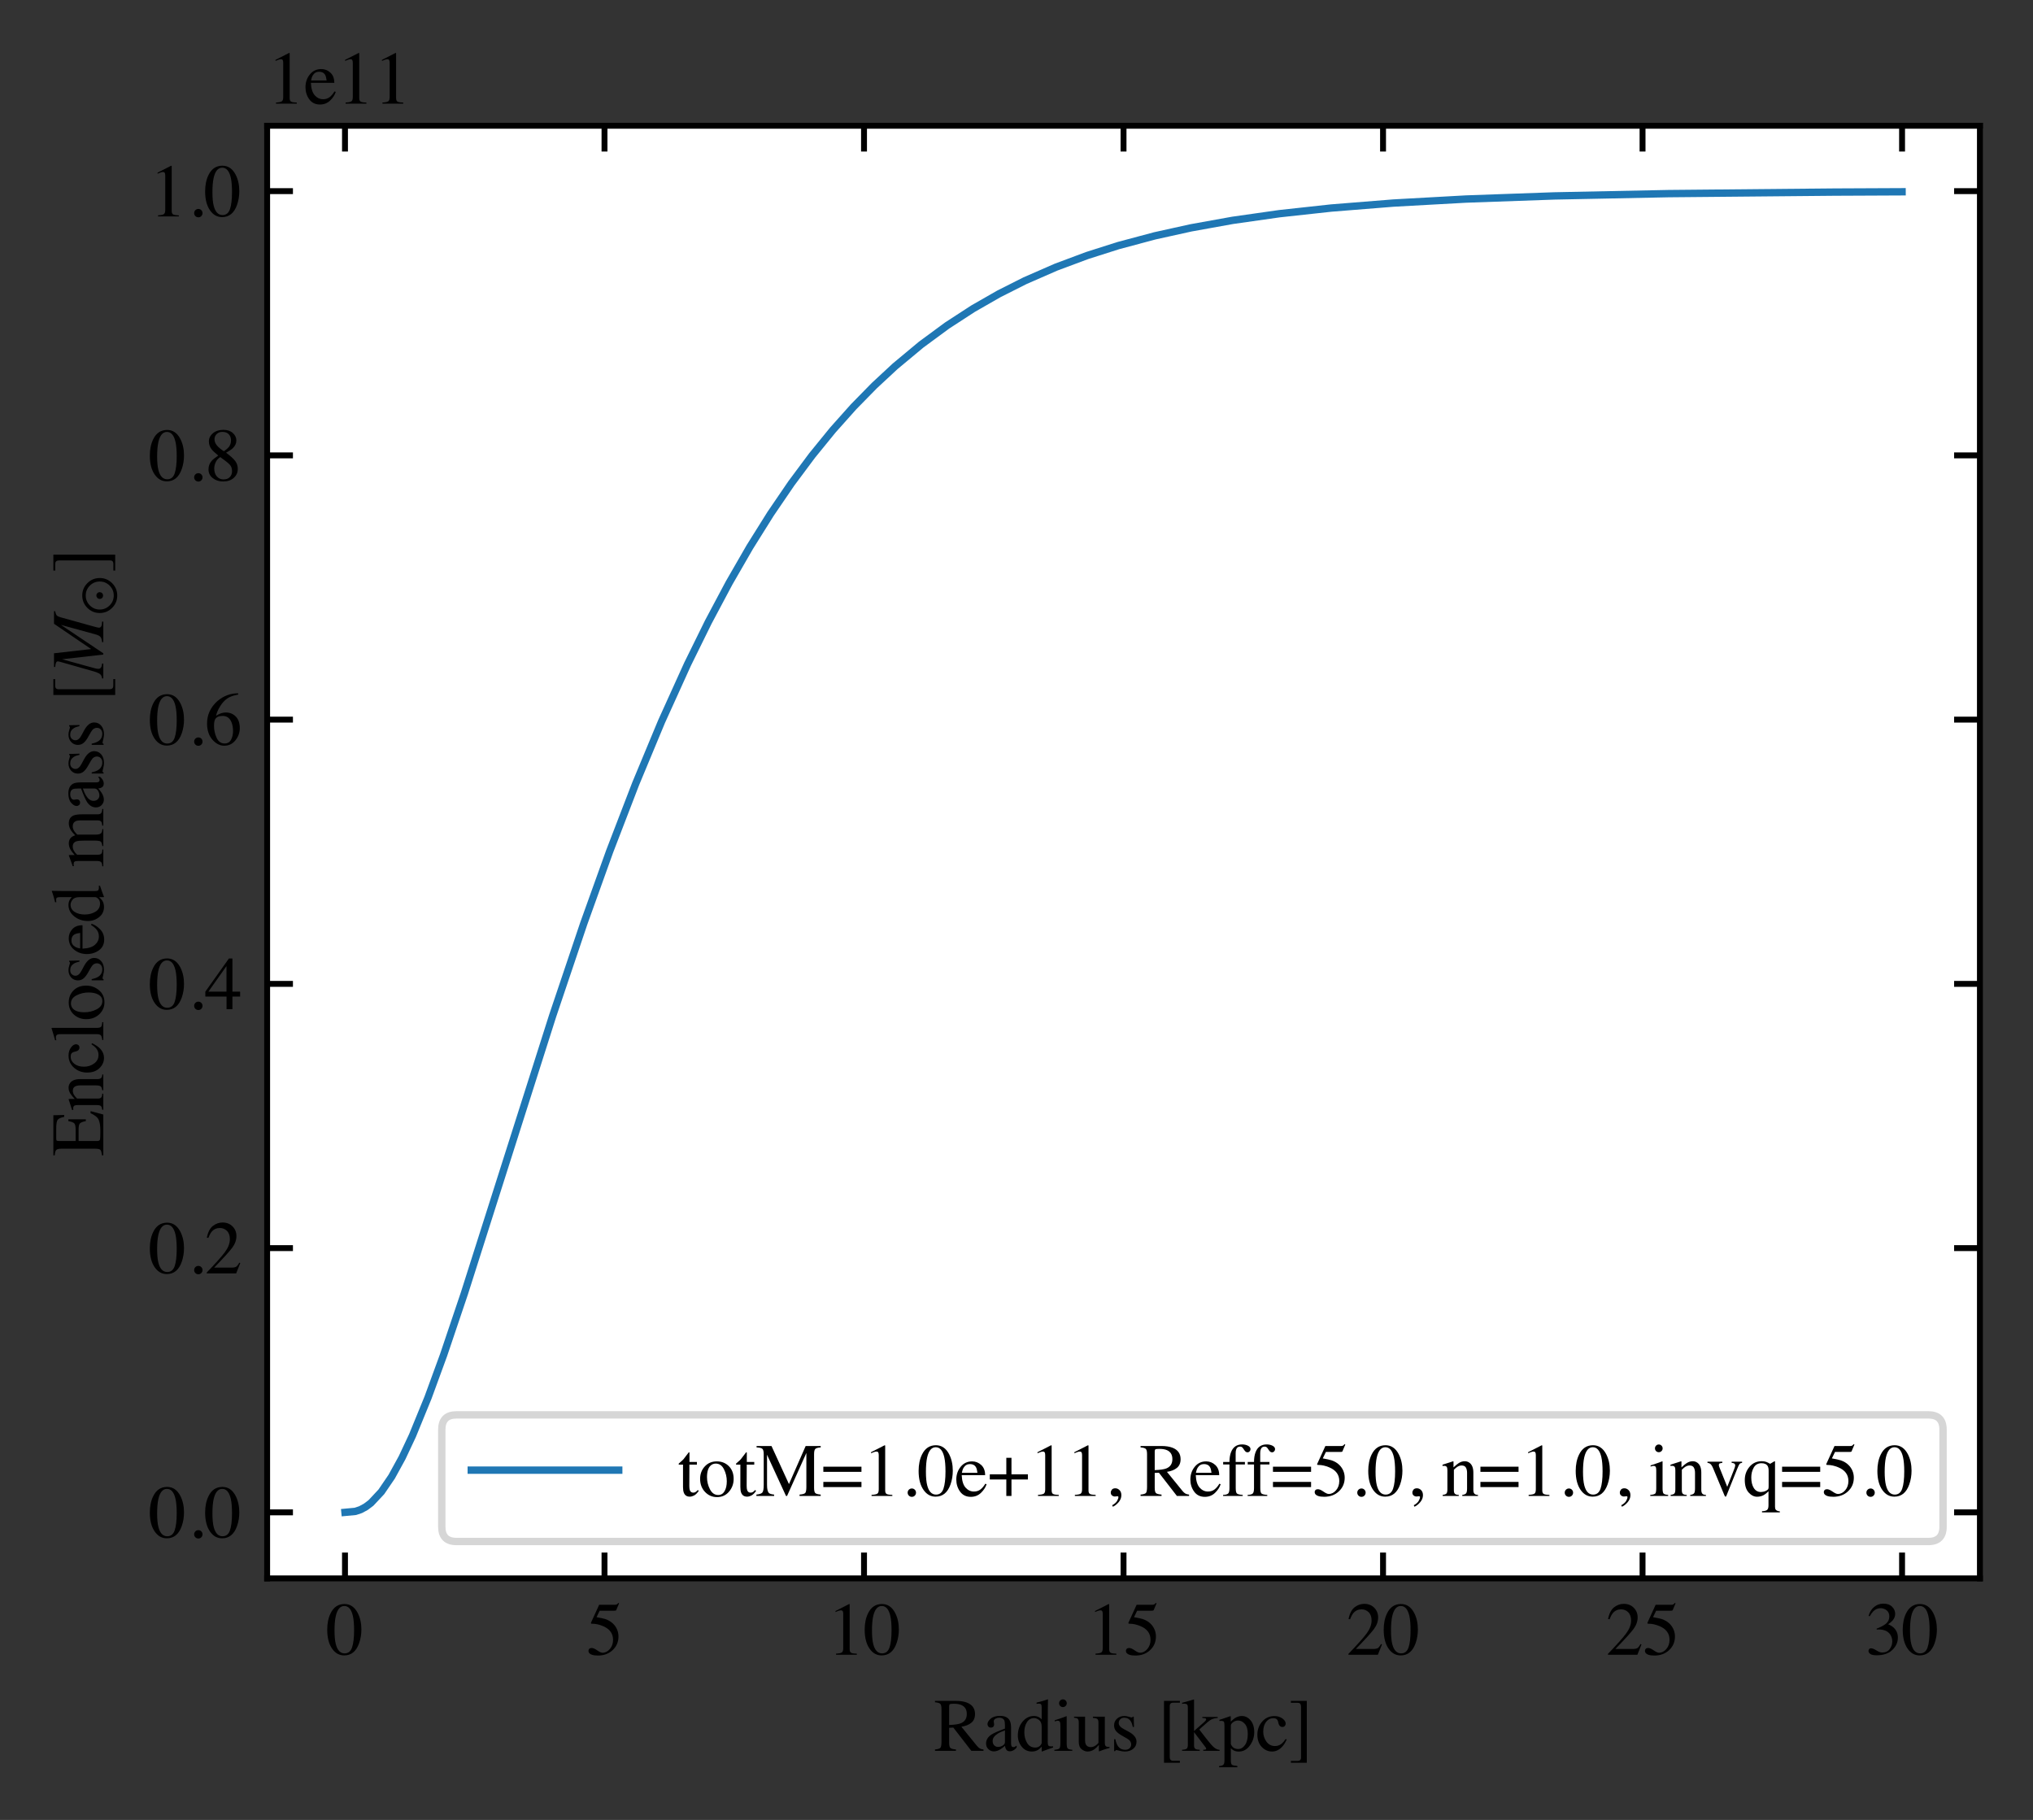 <?xml version="1.0" encoding="utf-8" standalone="no"?>
<!DOCTYPE svg PUBLIC "-//W3C//DTD SVG 1.1//EN"
  "http://www.w3.org/Graphics/SVG/1.1/DTD/svg11.dtd">
<svg height="246.85pt" version="1.1" viewBox="0 0 275.753 246.85" width="275.753pt" xmlns="http://www.w3.org/2000/svg" xmlns:xlink="http://www.w3.org/1999/xlink">
 <rect x="0" y="0" width="275.753" height="246.85" fill="#333333" stroke="none"/>
 <defs>
  <style type="text/css">*{stroke-linecap:butt;stroke-linejoin:round;}</style>
 </defs>
 <g id="figure_1">
  <g id="patch_1">
   <path d="M 0 246.85 
L 275.753 246.85 
L 275.753 0 
L 0 0 
z
" style="fill:none;"/>
  </g>
  <g id="axes_1">
   <g id="patch_2">
    <path d="M 36.234 214.081 
L 268.553 214.081 
L 268.553 17.056 
L 36.234 17.056 
z
" style="fill:#ffffff;"/>
   </g>
   <g id="matplotlib.axis_1">
    <g id="xtick_1">
     <g id="line2d_1">
      <defs>
       <path d="M 0 0 
L 0 -3.5 
" id="m1257dff48b" style="stroke:#000000;stroke-width:0.8;"/>
      </defs>
      <g>
       <use style="stroke:#000000;stroke-width:0.8;" x="46.794" xlink:href="#m1257dff48b" y="214.081"/>
      </g>
     </g>
     <g id="line2d_2">
      <defs>
       <path d="M 0 0 
L 0 3.5 
" id="m87269a6a17" style="stroke:#000000;stroke-width:0.8;"/>
      </defs>
      <g>
       <use style="stroke:#000000;stroke-width:0.8;" x="46.794" xlink:href="#m87269a6a17" y="17.056"/>
      </g>
     </g>
     <g id="text_1">
      <!-- 0 -->
      <g transform="translate(44.294 224.438)scale(0.1 -0.1)">
       <defs>
        <path d="M 1531 116 
Q 1991 116 2162 619 
Q 2334 1122 2334 2075 
Q 2334 2834 2231 3288 
Q 2038 4131 1506 4131 
Q 975 4131 778 3263 
Q 675 2800 675 2044 
Q 675 1334 781 909 
Q 981 116 1531 116 
z
M 1522 4300 
Q 2241 4300 2638 3547 
Q 2953 2938 2953 2147 
Q 2953 1525 2759 975 
Q 2394 -59 1494 -59 
Q 878 -59 481 500 
Q 56 1097 56 2122 
Q 56 2928 341 3509 
Q 725 4300 1522 4300 
z
" id="Times-Roman-30" transform="scale(0.016)"/>
       </defs>
       <use xlink:href="#Times-Roman-30"/>
      </g>
     </g>
    </g>
    <g id="xtick_2">
     <g id="line2d_3">
      <g>
       <use style="stroke:#000000;stroke-width:0.8;" x="81.994" xlink:href="#m1257dff48b" y="214.081"/>
      </g>
     </g>
     <g id="line2d_4">
      <g>
       <use style="stroke:#000000;stroke-width:0.8;" x="81.994" xlink:href="#m87269a6a17" y="17.056"/>
      </g>
     </g>
     <g id="text_2">
      <!-- 5 -->
      <g transform="translate(79.494 224.438)scale(0.1 -0.1)">
       <defs>
        <path d="M 478 572 
Q 656 572 945 370 
Q 1234 169 1391 169 
Q 1750 169 2019 486 
Q 2288 803 2288 1266 
Q 2288 2075 1425 2431 
Q 947 2628 534 2628 
Q 466 2628 448 2633 
Q 431 2638 406 2666 
Q 413 2691 417 2708 
Q 422 2725 428 2741 
L 1109 4234 
L 2450 4234 
Q 2550 4234 2604 4268 
Q 2659 4303 2747 4397 
L 2797 4353 
L 2553 3775 
Q 2541 3747 2484 3739 
Q 2428 3731 2363 3731 
L 1153 3731 
L 888 3184 
Q 1400 3097 1638 3019 
Q 2028 2888 2291 2631 
Q 2516 2409 2631 2132 
Q 2747 1856 2747 1547 
Q 2747 856 2255 393 
Q 1763 -69 1009 -69 
Q 703 -69 516 -9 
Q 203 88 203 338 
Q 203 431 270 501 
Q 338 572 478 572 
z
" id="Times-Roman-35" transform="scale(0.016)"/>
       </defs>
       <use xlink:href="#Times-Roman-35"/>
      </g>
     </g>
    </g>
    <g id="xtick_3">
     <g id="line2d_5">
      <g>
       <use style="stroke:#000000;stroke-width:0.8;" x="117.194" xlink:href="#m1257dff48b" y="214.081"/>
      </g>
     </g>
     <g id="line2d_6">
      <g>
       <use style="stroke:#000000;stroke-width:0.8;" x="117.194" xlink:href="#m87269a6a17" y="17.056"/>
      </g>
     </g>
     <g id="text_3">
      <!-- 10 -->
      <g transform="translate(112.194 224.438)scale(0.1 -0.1)">
       <defs>
        <path d="M 1894 4294 
Q 1906 4278 1907 4270 
Q 1909 4263 1909 4234 
L 1909 472 
Q 1909 231 2037 165 
Q 2166 100 2516 88 
L 2516 0 
L 753 0 
L 753 94 
Q 1131 113 1247 197 
Q 1363 281 1363 563 
L 1363 3456 
Q 1363 3606 1325 3684 
Q 1288 3763 1163 3763 
Q 1081 3763 951 3717 
Q 822 3672 709 3622 
L 709 3709 
L 1856 4294 
L 1894 4294 
z
" id="Times-Roman-31" transform="scale(0.016)"/>
       </defs>
       <use xlink:href="#Times-Roman-31"/>
       <use x="50" xlink:href="#Times-Roman-30"/>
      </g>
     </g>
    </g>
    <g id="xtick_4">
     <g id="line2d_7">
      <g>
       <use style="stroke:#000000;stroke-width:0.8;" x="152.394" xlink:href="#m1257dff48b" y="214.081"/>
      </g>
     </g>
     <g id="line2d_8">
      <g>
       <use style="stroke:#000000;stroke-width:0.8;" x="152.394" xlink:href="#m87269a6a17" y="17.056"/>
      </g>
     </g>
     <g id="text_4">
      <!-- 15 -->
      <g transform="translate(147.394 224.438)scale(0.1 -0.1)">
       <use xlink:href="#Times-Roman-31"/>
       <use x="50" xlink:href="#Times-Roman-35"/>
      </g>
     </g>
    </g>
    <g id="xtick_5">
     <g id="line2d_9">
      <g>
       <use style="stroke:#000000;stroke-width:0.8;" x="187.594" xlink:href="#m1257dff48b" y="214.081"/>
      </g>
     </g>
     <g id="line2d_10">
      <g>
       <use style="stroke:#000000;stroke-width:0.8;" x="187.594" xlink:href="#m87269a6a17" y="17.056"/>
      </g>
     </g>
     <g id="text_5">
      <!-- 20 -->
      <g transform="translate(182.594 224.438)scale(0.1 -0.1)">
       <defs>
        <path d="M 191 72 
Q 1334 1259 1743 1815 
Q 2153 2372 2153 2900 
Q 2153 3363 1903 3605 
Q 1653 3847 1306 3847 
Q 878 3847 613 3534 
Q 466 3363 331 3006 
L 197 3034 
Q 353 3753 726 4033 
Q 1100 4313 1528 4313 
Q 2056 4313 2382 3980 
Q 2709 3647 2709 3166 
Q 2709 2653 2356 2178 
Q 2003 1703 822 488 
L 2256 488 
Q 2556 488 2678 559 
Q 2800 631 2953 909 
L 3034 872 
L 2688 0 
L 191 0 
L 191 72 
z
" id="Times-Roman-32" transform="scale(0.016)"/>
       </defs>
       <use xlink:href="#Times-Roman-32"/>
       <use x="50" xlink:href="#Times-Roman-30"/>
      </g>
     </g>
    </g>
    <g id="xtick_6">
     <g id="line2d_11">
      <g>
       <use style="stroke:#000000;stroke-width:0.8;" x="222.793" xlink:href="#m1257dff48b" y="214.081"/>
      </g>
     </g>
     <g id="line2d_12">
      <g>
       <use style="stroke:#000000;stroke-width:0.8;" x="222.793" xlink:href="#m87269a6a17" y="17.056"/>
      </g>
     </g>
     <g id="text_6">
      <!-- 25 -->
      <g transform="translate(217.793 224.438)scale(0.1 -0.1)">
       <use xlink:href="#Times-Roman-32"/>
       <use x="50" xlink:href="#Times-Roman-35"/>
      </g>
     </g>
    </g>
    <g id="xtick_7">
     <g id="line2d_13">
      <g>
       <use style="stroke:#000000;stroke-width:0.8;" x="257.993" xlink:href="#m1257dff48b" y="214.081"/>
      </g>
     </g>
     <g id="line2d_14">
      <g>
       <use style="stroke:#000000;stroke-width:0.8;" x="257.993" xlink:href="#m87269a6a17" y="17.056"/>
      </g>
     </g>
     <g id="text_7">
      <!-- 30 -->
      <g transform="translate(252.993 224.438)scale(0.1 -0.1)">
       <defs>
        <path d="M 497 544 
Q 669 544 951 366 
Q 1234 188 1431 188 
Q 1869 188 2081 483 
Q 2294 778 2294 1125 
Q 2294 1459 2122 1713 
Q 1831 2141 1141 2141 
Q 1100 2141 1062 2139 
Q 1025 2138 975 2131 
L 969 2213 
Q 1469 2394 1756 2628 
Q 2044 2863 2044 3247 
Q 2044 3588 1817 3766 
Q 1591 3944 1300 3944 
Q 956 3944 694 3691 
Q 550 3553 384 3266 
L 288 3288 
Q 413 3763 753 4047 
Q 1094 4331 1541 4331 
Q 2019 4331 2280 4068 
Q 2541 3806 2541 3463 
Q 2541 3159 2325 2906 
Q 2203 2763 1947 2584 
Q 2247 2456 2428 2284 
Q 2769 1956 2769 1453 
Q 2769 859 2301 406 
Q 1834 -47 972 -47 
Q 588 -47 433 67 
Q 278 181 278 313 
Q 278 394 329 469 
Q 381 544 497 544 
z
" id="Times-Roman-33" transform="scale(0.016)"/>
       </defs>
       <use xlink:href="#Times-Roman-33"/>
       <use x="50" xlink:href="#Times-Roman-30"/>
      </g>
     </g>
    </g>
    <g id="text_8">
     <!-- Radius [kpc] -->
     <g transform="translate(126.705 237.472)scale(0.1 -0.1)">
      <defs>
       <path d="M 1272 2191 
Q 1963 2216 2259 2334 
Q 2769 2544 2769 3122 
Q 2769 3678 2313 3881 
Q 2069 3991 1666 3991 
Q 1394 3991 1333 3952 
Q 1272 3913 1272 3769 
L 1272 2191 
z
M 72 116 
Q 441 150 531 259 
Q 622 369 622 769 
L 622 3541 
Q 622 3878 520 3983 
Q 419 4088 72 4116 
L 72 4234 
L 1844 4234 
Q 2397 4234 2766 4094 
Q 3466 3828 3466 3116 
Q 3466 2638 3155 2381 
Q 2844 2125 2309 2044 
L 3628 422 
Q 3750 272 3872 203 
Q 3994 134 4184 116 
L 4184 0 
L 3153 0 
L 1628 1969 
L 1272 1953 
L 1272 694 
Q 1272 338 1380 242 
Q 1488 147 1850 116 
L 1850 0 
L 72 0 
L 72 116 
z
" id="Times-Roman-52" transform="scale(0.016)"/>
       <path d="M 1834 1731 
Q 1475 1613 1241 1469 
Q 791 1191 791 838 
Q 791 553 978 419 
Q 1100 331 1250 331 
Q 1456 331 1645 447 
Q 1834 563 1834 741 
L 1834 1731 
z
M 234 622 
Q 234 1075 688 1378 
Q 975 1566 1834 1888 
L 1834 2153 
Q 1834 2472 1772 2597 
Q 1666 2806 1331 2806 
Q 1172 2806 1028 2725 
Q 884 2641 884 2494 
Q 884 2456 900 2367 
Q 916 2278 916 2253 
Q 916 2078 800 2009 
Q 734 1969 644 1969 
Q 503 1969 428 2061 
Q 353 2153 353 2266 
Q 353 2484 623 2723 
Q 894 2963 1416 2963 
Q 2022 2963 2238 2569 
Q 2353 2353 2353 1941 
L 2353 688 
Q 2353 506 2378 438 
Q 2419 316 2547 316 
Q 2619 316 2666 337 
Q 2713 359 2828 444 
L 2828 281 
Q 2728 159 2613 81 
Q 2438 -38 2256 -38 
Q 2044 -38 1948 100 
Q 1853 238 1844 428 
Q 1606 222 1438 122 
Q 1153 -47 897 -47 
Q 628 -47 431 142 
Q 234 331 234 622 
z
M 1425 2963 
L 1425 2963 
z
" id="Times-Roman-61" transform="scale(0.016)"/>
       <path d="M 1516 2953 
Q 1744 2953 1934 2853 
Q 2059 2788 2175 2672 
L 2175 3666 
Q 2175 3856 2133 3928 
Q 2091 4000 1931 4000 
Q 1894 4000 1866 3997 
Q 1838 3994 1741 3984 
L 1741 4088 
L 1997 4153 
Q 2138 4191 2278 4231 
Q 2419 4272 2525 4309 
Q 2575 4325 2691 4369 
L 2709 4363 
L 2703 4034 
Q 2700 3856 2697 3667 
Q 2694 3478 2694 3294 
L 2688 741 
Q 2688 538 2738 456 
Q 2788 375 3003 375 
Q 3038 375 3072 376 
Q 3106 378 3141 384 
L 3141 281 
Q 3122 275 2688 125 
L 2197 -59 
L 2175 -31 
L 2175 353 
Q 2000 163 1872 81 
Q 1644 -59 1344 -59 
Q 813 -59 483 352 
Q 153 763 153 1303 
Q 153 1981 548 2467 
Q 944 2953 1516 2953 
z
M 1631 278 
Q 1875 278 2025 422 
Q 2175 566 2175 694 
L 2175 2034 
Q 2175 2441 1958 2608 
Q 1741 2775 1534 2775 
Q 1141 2775 922 2426 
Q 703 2078 703 1569 
Q 703 1066 936 672 
Q 1169 278 1631 278 
z
" id="Times-Roman-64" transform="scale(0.016)"/>
       <path d="M 525 4034 
Q 525 4169 619 4266 
Q 713 4363 850 4363 
Q 984 4363 1079 4267 
Q 1175 4172 1175 4034 
Q 1175 3900 1079 3804 
Q 984 3709 850 3709 
Q 713 3709 619 3804 
Q 525 3900 525 4034 
z
M 125 88 
Q 459 119 546 201 
Q 634 284 634 650 
L 634 2141 
Q 634 2344 606 2422 
Q 559 2550 409 2550 
Q 375 2550 342 2544 
Q 309 2538 153 2494 
L 153 2591 
L 288 2634 
Q 834 2813 1050 2903 
Q 1138 2941 1163 2941 
Q 1169 2919 1169 2894 
L 1169 650 
Q 1169 294 1255 203 
Q 1341 113 1644 88 
L 1644 0 
L 125 0 
L 125 88 
z
" id="Times-Roman-69" transform="scale(0.016)"/>
       <path d="M 991 2894 
L 991 894 
Q 991 681 1050 553 
Q 1166 316 1475 316 
Q 1688 316 1891 456 
Q 2006 534 2125 672 
L 2125 2384 
Q 2125 2625 2031 2700 
Q 1938 2775 1656 2791 
L 1656 2894 
L 2666 2894 
L 2666 694 
Q 2666 481 2742 401 
Q 2819 322 3066 331 
L 3066 244 
Q 2894 197 2812 173 
Q 2731 150 2541 88 
Q 2459 59 2184 -47 
Q 2169 -47 2166 -33 
Q 2163 -19 2163 0 
L 2163 503 
Q 1950 250 1775 128 
Q 1509 -59 1213 -59 
Q 941 -59 700 134 
Q 456 325 456 775 
L 456 2397 
Q 456 2647 350 2731 
Q 281 2784 56 2806 
L 56 2894 
L 991 2894 
z
M 1603 2931 
L 1603 2931 
z
" id="Times-Roman-75" transform="scale(0.016)"/>
       <path d="M 331 984 
L 434 984 
Q 506 628 628 438 
Q 847 88 1269 88 
Q 1503 88 1639 217 
Q 1775 347 1775 553 
Q 1775 684 1697 806 
Q 1619 928 1422 1044 
L 1072 1244 
Q 688 1450 506 1659 
Q 325 1869 325 2153 
Q 325 2503 575 2728 
Q 825 2953 1203 2953 
Q 1369 2953 1567 2890 
Q 1766 2828 1791 2828 
Q 1847 2828 1872 2843 
Q 1897 2859 1916 2894 
L 1991 2894 
L 2013 2022 
L 1916 2022 
Q 1853 2325 1747 2494 
Q 1553 2806 1188 2806 
Q 969 2806 844 2672 
Q 719 2538 719 2356 
Q 719 2069 1150 1844 
L 1563 1622 
Q 2228 1259 2228 778 
Q 2228 409 1951 175 
Q 1675 -59 1228 -59 
Q 1041 -59 803 3 
Q 566 66 522 66 
Q 484 66 456 39 
Q 428 13 413 -25 
L 331 -25 
L 331 984 
z
M 1247 2953 
L 1247 2953 
z
" id="Times-Roman-73" transform="scale(0.016)"/>
       <path id="Times-Roman-20" transform="scale(0.016)"/>
       <path d="M 563 4234 
L 1909 4234 
L 1909 4081 
L 1341 4081 
Q 1153 4081 1088 3963 
Q 1050 3900 1050 3791 
L 1050 -513 
Q 1050 -656 1091 -725 
Q 1159 -847 1363 -847 
L 1909 -847 
L 1909 -1009 
L 563 -1009 
L 563 4234 
z
" id="Times-Roman-5b" transform="scale(0.016)"/>
       <path d="M 13 88 
Q 313 109 408 187 
Q 503 266 503 525 
L 503 3656 
Q 503 3878 428 3937 
Q 353 3997 213 3997 
Q 153 3997 109 3994 
Q 66 3991 13 3984 
L 13 4072 
L 294 4147 
Q 616 4231 841 4306 
Q 978 4353 1000 4353 
Q 1019 4353 1023 4345 
Q 1028 4338 1028 4309 
L 1028 1681 
L 1894 2444 
Q 1988 2528 2020 2578 
Q 2053 2628 2053 2666 
Q 2053 2738 1983 2756 
Q 1913 2775 1731 2784 
L 1731 2872 
L 3034 2872 
L 3034 2784 
Q 2684 2763 2471 2645 
Q 2259 2528 1656 1975 
L 1472 1806 
L 2050 1056 
Q 2494 481 2719 292 
Q 2944 103 3197 81 
L 3197 0 
L 1806 0 
L 1806 88 
L 1916 94 
Q 1969 97 2012 115 
Q 2056 134 2056 178 
Q 2056 213 2040 242 
Q 2025 272 1997 309 
L 1028 1584 
L 1028 428 
Q 1028 213 1188 141 
Q 1281 97 1509 94 
L 1509 0 
L 13 0 
L 13 88 
z
" id="Times-Roman-6b" transform="scale(0.016)"/>
       <path d="M 1022 575 
Q 1103 363 1264 258 
Q 1425 153 1644 153 
Q 1981 153 2220 489 
Q 2459 825 2459 1425 
Q 2459 2000 2211 2284 
Q 1963 2569 1634 2569 
Q 1403 2569 1212 2426 
Q 1022 2284 1022 2147 
L 1022 575 
z
M 28 -1291 
Q 322 -1272 401 -1165 
Q 481 -1059 481 -831 
L 481 2169 
Q 481 2406 423 2473 
Q 366 2541 206 2541 
Q 172 2541 142 2537 
Q 113 2534 56 2525 
L 56 2628 
L 353 2725 
Q 369 2728 981 2941 
Q 997 2941 1005 2927 
Q 1013 2913 1013 2894 
L 1013 2472 
Q 1219 2678 1375 2778 
Q 1656 2953 1953 2953 
Q 2384 2953 2695 2586 
Q 3006 2219 3006 1581 
Q 3006 956 2632 446 
Q 2259 -63 1694 -63 
Q 1519 -63 1391 -19 
Q 1191 47 1022 222 
L 1022 -800 
Q 1022 -1116 1125 -1187 
Q 1228 -1259 1575 -1284 
L 1575 -1394 
L 28 -1394 
L 28 -1291 
z
" id="Times-Roman-70" transform="scale(0.016)"/>
       <path d="M 1591 2947 
Q 1981 2947 2264 2745 
Q 2547 2544 2547 2303 
Q 2547 2200 2475 2111 
Q 2403 2022 2253 2022 
Q 2144 2022 2061 2097 
Q 1978 2172 1941 2316 
L 1903 2466 
Q 1863 2631 1763 2700 
Q 1659 2766 1491 2766 
Q 1134 2766 889 2455 
Q 644 2144 644 1628 
Q 644 1156 914 781 
Q 1184 406 1644 406 
Q 1969 406 2222 619 
Q 2366 741 2547 1006 
L 2634 953 
Q 2456 578 2259 359 
Q 1881 -59 1384 -59 
Q 897 -59 522 325 
Q 147 709 147 1369 
Q 147 2016 556 2481 
Q 966 2947 1591 2947 
z
M 1453 2947 
L 1453 2947 
z
" id="Times-Roman-63" transform="scale(0.016)"/>
       <path d="M 1563 -1009 
L 213 -1009 
L 213 -853 
L 784 -853 
Q 969 -853 1038 -738 
Q 1072 -675 1072 -566 
L 1072 3741 
Q 1072 3894 1011 3983 
Q 950 4072 763 4072 
L 213 4072 
L 213 4234 
L 1563 4234 
L 1563 -1009 
z
" id="Times-Roman-5d" transform="scale(0.016)"/>
      </defs>
      <use xlink:href="#Times-Roman-52"/>
      <use x="66.699" xlink:href="#Times-Roman-61"/>
      <use x="111.084" xlink:href="#Times-Roman-64"/>
      <use x="161.084" xlink:href="#Times-Roman-69"/>
      <use x="188.867" xlink:href="#Times-Roman-75"/>
      <use x="238.867" xlink:href="#Times-Roman-73"/>
      <use x="277.783" xlink:href="#Times-Roman-20"/>
      <use x="302.783" xlink:href="#Times-Roman-5b"/>
      <use x="336.084" xlink:href="#Times-Roman-6b"/>
      <use x="386.084" xlink:href="#Times-Roman-70"/>
      <use x="436.084" xlink:href="#Times-Roman-63"/>
      <use x="480.469" xlink:href="#Times-Roman-5d"/>
     </g>
    </g>
   </g>
   <g id="matplotlib.axis_2">
    <g id="ytick_1">
     <g id="line2d_15">
      <defs>
       <path d="M 0 0 
L 3.5 0 
" id="m4e198cdb8c" style="stroke:#000000;stroke-width:0.8;"/>
      </defs>
      <g>
       <use style="stroke:#000000;stroke-width:0.8;" x="36.234" xlink:href="#m4e198cdb8c" y="205.126"/>
      </g>
     </g>
     <g id="line2d_16">
      <defs>
       <path d="M 0 0 
L -3.5 0 
" id="mbc960ac062" style="stroke:#000000;stroke-width:0.8;"/>
      </defs>
      <g>
       <use style="stroke:#000000;stroke-width:0.8;" x="268.553" xlink:href="#mbc960ac062" y="205.126"/>
      </g>
     </g>
     <g id="text_9">
      <!-- 0.0 -->
      <g transform="translate(20.234 208.554)scale(0.1 -0.1)">
       <defs>
        <path d="M 1044 -75 
Q 894 -75 791 29 
Q 688 134 688 281 
Q 688 428 792 531 
Q 897 634 1044 634 
Q 1191 634 1294 531 
Q 1397 428 1397 281 
Q 1397 134 1295 29 
Q 1194 -75 1044 -75 
z
" id="Times-Roman-2e" transform="scale(0.016)"/>
       </defs>
       <use xlink:href="#Times-Roman-30"/>
       <use x="50" xlink:href="#Times-Roman-2e"/>
       <use x="75" xlink:href="#Times-Roman-30"/>
      </g>
     </g>
    </g>
    <g id="ytick_2">
     <g id="line2d_17">
      <g>
       <use style="stroke:#000000;stroke-width:0.8;" x="36.234" xlink:href="#m4e198cdb8c" y="169.286"/>
      </g>
     </g>
     <g id="line2d_18">
      <g>
       <use style="stroke:#000000;stroke-width:0.8;" x="268.553" xlink:href="#mbc960ac062" y="169.286"/>
      </g>
     </g>
     <g id="text_10">
      <!-- 0.2 -->
      <g transform="translate(20.234 172.714)scale(0.1 -0.1)">
       <use xlink:href="#Times-Roman-30"/>
       <use x="50" xlink:href="#Times-Roman-2e"/>
       <use x="75" xlink:href="#Times-Roman-32"/>
      </g>
     </g>
    </g>
    <g id="ytick_3">
     <g id="line2d_19">
      <g>
       <use style="stroke:#000000;stroke-width:0.8;" x="36.234" xlink:href="#m4e198cdb8c" y="133.446"/>
      </g>
     </g>
     <g id="line2d_20">
      <g>
       <use style="stroke:#000000;stroke-width:0.8;" x="268.553" xlink:href="#mbc960ac062" y="133.446"/>
      </g>
     </g>
     <g id="text_11">
      <!-- 0.4 -->
      <g transform="translate(20.234 136.874)scale(0.1 -0.1)">
       <defs>
        <path d="M 1866 3650 
L 331 1481 
L 1866 1481 
L 1866 3650 
z
M 2072 4294 
L 2369 4294 
L 2369 1481 
L 3022 1481 
L 3022 1066 
L 2369 1066 
L 2369 0 
L 1872 0 
L 1872 1066 
L 72 1066 
L 72 1481 
L 2072 4294 
z
" id="Times-Roman-34" transform="scale(0.016)"/>
       </defs>
       <use xlink:href="#Times-Roman-30"/>
       <use x="50" xlink:href="#Times-Roman-2e"/>
       <use x="75" xlink:href="#Times-Roman-34"/>
      </g>
     </g>
    </g>
    <g id="ytick_4">
     <g id="line2d_21">
      <g>
       <use style="stroke:#000000;stroke-width:0.8;" x="36.234" xlink:href="#m4e198cdb8c" y="97.606"/>
      </g>
     </g>
     <g id="line2d_22">
      <g>
       <use style="stroke:#000000;stroke-width:0.8;" x="268.553" xlink:href="#mbc960ac062" y="97.606"/>
      </g>
     </g>
     <g id="text_12">
      <!-- 0.6 -->
      <g transform="translate(20.234 101.034)scale(0.1 -0.1)">
       <defs>
        <path d="M 2994 1422 
Q 2994 850 2626 390 
Q 2259 -69 1672 -69 
Q 1122 -69 670 447 
Q 219 963 219 1819 
Q 219 2922 1094 3713 
Q 1875 4375 2850 4375 
L 2866 4272 
Q 2475 4200 2192 4076 
Q 1909 3953 1688 3731 
Q 1459 3506 1259 3159 
Q 1059 2813 984 2472 
Q 1178 2591 1319 2647 
Q 1569 2747 1822 2747 
Q 2319 2747 2656 2403 
Q 2994 2059 2994 1422 
z
M 2422 1181 
Q 2422 1597 2291 1919 
Q 2072 2456 1547 2456 
Q 1063 2456 903 2169 
Q 809 2000 809 1606 
Q 809 1097 1026 609 
Q 1244 122 1713 122 
Q 2084 122 2253 439 
Q 2422 756 2422 1181 
z
" id="Times-Roman-36" transform="scale(0.016)"/>
       </defs>
       <use xlink:href="#Times-Roman-30"/>
       <use x="50" xlink:href="#Times-Roman-2e"/>
       <use x="75" xlink:href="#Times-Roman-36"/>
      </g>
     </g>
    </g>
    <g id="ytick_5">
     <g id="line2d_23">
      <g>
       <use style="stroke:#000000;stroke-width:0.8;" x="36.234" xlink:href="#m4e198cdb8c" y="61.766"/>
      </g>
     </g>
     <g id="line2d_24">
      <g>
       <use style="stroke:#000000;stroke-width:0.8;" x="268.553" xlink:href="#mbc960ac062" y="61.766"/>
      </g>
     </g>
     <g id="text_13">
      <!-- 0.8 -->
      <g transform="translate(20.234 65.194)scale(0.1 -0.1)">
       <defs>
        <path d="M 1609 106 
Q 1969 106 2153 306 
Q 2338 506 2338 806 
Q 2338 1147 2142 1358 
Q 1947 1569 1341 1997 
Q 1072 1828 950 1559 
Q 828 1291 828 1041 
Q 828 613 1048 359 
Q 1269 106 1609 106 
z
M 1650 2494 
Q 1944 2700 2056 2841 
Q 2250 3081 2250 3422 
Q 2250 3719 2067 3926 
Q 1884 4134 1513 4134 
Q 1225 4134 1037 3953 
Q 850 3772 850 3513 
Q 850 3219 1070 2967 
Q 1291 2716 1650 2494 
z
M 1169 2131 
Q 756 2463 606 2659 
Q 375 2959 375 3322 
Q 375 3734 717 4021 
Q 1059 4309 1606 4309 
Q 2109 4309 2406 4037 
Q 2703 3766 2703 3406 
Q 2703 3041 2400 2750 
Q 2225 2584 1834 2369 
Q 2366 1975 2595 1683 
Q 2825 1391 2825 994 
Q 2825 544 2486 237 
Q 2147 -69 1578 -69 
Q 1069 -69 705 214 
Q 341 497 341 959 
Q 341 1356 594 1659 
Q 759 1856 1169 2131 
z
" id="Times-Roman-38" transform="scale(0.016)"/>
       </defs>
       <use xlink:href="#Times-Roman-30"/>
       <use x="50" xlink:href="#Times-Roman-2e"/>
       <use x="75" xlink:href="#Times-Roman-38"/>
      </g>
     </g>
    </g>
    <g id="ytick_6">
     <g id="line2d_25">
      <g>
       <use style="stroke:#000000;stroke-width:0.8;" x="36.234" xlink:href="#m4e198cdb8c" y="25.926"/>
      </g>
     </g>
     <g id="line2d_26">
      <g>
       <use style="stroke:#000000;stroke-width:0.8;" x="268.553" xlink:href="#mbc960ac062" y="25.926"/>
      </g>
     </g>
     <g id="text_14">
      <!-- 1.0 -->
      <g transform="translate(20.234 29.354)scale(0.1 -0.1)">
       <use xlink:href="#Times-Roman-31"/>
       <use x="50" xlink:href="#Times-Roman-2e"/>
       <use x="75" xlink:href="#Times-Roman-30"/>
      </g>
     </g>
    </g>
    <g id="text_15">
     <!-- Enclosed mass [$M_{\odot}$] -->
     <g transform="translate(14.056 156.819)rotate(-90)scale(0.1 -0.1)">
      <defs>
       <path d="M 72 116 
Q 425 153 529 242 
Q 634 331 634 694 
L 634 3541 
Q 634 3881 531 3986 
Q 428 4091 72 4116 
L 72 4234 
L 3472 4234 
L 3494 3316 
L 3331 3316 
Q 3250 3741 3087 3866 
Q 2925 3991 2363 3991 
L 1494 3991 
Q 1353 3991 1320 3945 
Q 1288 3900 1288 3775 
L 1288 2347 
L 2272 2347 
Q 2681 2347 2793 2469 
Q 2906 2591 2975 2963 
L 3125 2963 
L 3125 1481 
L 2975 1481 
Q 2903 1853 2790 1973 
Q 2678 2094 2272 2094 
L 1288 2094 
L 1288 509 
Q 1288 319 1408 284 
Q 1528 250 2128 250 
Q 2778 250 3087 392 
Q 3397 534 3644 1081 
L 3822 1081 
L 3531 0 
L 72 0 
L 72 116 
z
M 1959 4234 
L 1959 4234 
z
" id="Times-Roman-45" transform="scale(0.016)"/>
       <path d="M 116 88 
Q 338 116 427 198 
Q 516 281 516 569 
L 516 2153 
Q 516 2353 478 2434 
Q 419 2553 234 2553 
Q 206 2553 176 2550 
Q 147 2547 103 2541 
L 103 2650 
Q 231 2688 709 2844 
L 1003 2941 
Q 1025 2941 1029 2925 
Q 1034 2909 1034 2881 
L 1034 2422 
Q 1322 2691 1484 2791 
Q 1728 2944 1991 2944 
Q 2203 2944 2378 2822 
Q 2716 2584 2716 1975 
L 2716 516 
Q 2716 291 2806 191 
Q 2897 91 3109 88 
L 3109 0 
L 1775 0 
L 1775 88 
Q 2003 119 2093 214 
Q 2184 309 2184 628 
L 2184 1963 
Q 2184 2231 2084 2407 
Q 1984 2584 1716 2584 
Q 1531 2584 1341 2459 
Q 1234 2388 1066 2222 
L 1066 472 
Q 1066 247 1166 170 
Q 1266 94 1481 88 
L 1481 0 
L 116 0 
L 116 88 
z
M 1603 2944 
L 1603 2944 
z
" id="Times-Roman-6e" transform="scale(0.016)"/>
       <path d="M 131 88 
Q 422 116 525 205 
Q 628 294 628 553 
L 628 3606 
Q 628 3813 594 3891 
Q 531 4022 341 4022 
Q 297 4022 245 4012 
Q 194 4003 116 3984 
L 116 4088 
Q 538 4200 1131 4388 
Q 1153 4388 1158 4369 
Q 1163 4350 1163 4288 
L 1163 541 
Q 1163 269 1256 189 
Q 1350 109 1644 88 
L 1644 0 
L 131 0 
L 131 88 
z
" id="Times-Roman-6c" transform="scale(0.016)"/>
       <path d="M 163 1450 
Q 163 2072 558 2501 
Q 953 2931 1575 2931 
Q 2194 2931 2600 2525 
Q 3006 2119 3006 1444 
Q 3006 822 2612 362 
Q 2219 -97 1594 -97 
Q 994 -97 578 343 
Q 163 784 163 1450 
z
M 1488 2744 
Q 1241 2744 1059 2581 
Q 747 2297 747 1600 
Q 747 1044 998 562 
Q 1250 81 1697 81 
Q 2047 81 2236 403 
Q 2425 725 2425 1247 
Q 2425 1788 2184 2266 
Q 1944 2744 1488 2744 
z
M 1603 2931 
L 1603 2931 
z
" id="Times-Roman-6f" transform="scale(0.016)"/>
       <path d="M 1466 2931 
Q 1906 2931 2237 2626 
Q 2569 2322 2569 1763 
L 584 1763 
Q 616 1038 912 706 
Q 1209 375 1616 375 
Q 1944 375 2169 547 
Q 2394 719 2584 1034 
L 2694 997 
Q 2566 600 2214 262 
Q 1863 -75 1353 -75 
Q 766 -75 445 369 
Q 125 813 125 1391 
Q 125 2019 497 2475 
Q 869 2931 1466 2931 
z
M 1284 2703 
Q 928 2703 741 2388 
Q 641 2219 597 1963 
L 1916 1963 
Q 1881 2275 1797 2428 
Q 1644 2703 1284 2703 
z
M 1425 2931 
L 1425 2931 
z
" id="Times-Roman-65" transform="scale(0.016)"/>
       <path d="M 103 81 
Q 347 103 428 163 
Q 553 253 553 525 
L 553 2141 
Q 553 2372 492 2444 
Q 431 2516 291 2516 
Q 225 2516 192 2509 
Q 159 2503 116 2488 
L 116 2597 
L 341 2672 
Q 463 2713 741 2819 
Q 1019 2925 1034 2925 
Q 1050 2925 1053 2909 
Q 1056 2894 1056 2850 
L 1056 2428 
Q 1366 2709 1591 2817 
Q 1816 2925 2053 2925 
Q 2375 2925 2566 2706 
Q 2666 2588 2731 2384 
Q 2963 2619 3134 2731 
Q 3431 2925 3741 2925 
Q 4244 2925 4413 2516 
Q 4509 2284 4509 1784 
L 4509 488 
Q 4509 266 4607 186 
Q 4706 106 4963 81 
L 4963 0 
L 3553 0 
L 3553 88 
Q 3825 113 3911 197 
Q 3997 281 3997 541 
L 3997 1888 
Q 3997 2191 3931 2334 
Q 3816 2591 3478 2591 
Q 3275 2591 3075 2456 
Q 2959 2378 2791 2206 
L 2791 606 
Q 2791 353 2880 222 
Q 2969 91 3256 81 
L 3256 0 
L 1822 0 
L 1822 81 
Q 2119 119 2200 225 
Q 2281 331 2281 747 
L 2281 1622 
Q 2281 2103 2219 2284 
Q 2116 2591 1781 2591 
Q 1591 2591 1406 2486 
Q 1222 2381 1081 2213 
L 1081 503 
Q 1081 266 1164 175 
Q 1247 84 1525 81 
L 1525 0 
L 103 0 
L 103 81 
z
" id="Times-Roman-6d" transform="scale(0.016)"/>
       <path d="M 5581 4179 
L 5581 4077 
Q 5318 4032 5225 3945 
Q 5133 3859 5062 3603 
L 4275 768 
Q 4186 448 4186 371 
Q 4186 243 4301 176 
Q 4416 109 4704 102 
L 4698 0 
L 2963 0 
L 2963 102 
Q 3277 134 3405 243 
Q 3533 352 3616 653 
L 4422 3590 
L 2016 0 
L 1907 0 
L 1510 3494 
L 755 755 
Q 698 550 698 410 
Q 698 134 1146 102 
L 1146 0 
L -115 0 
L -115 102 
Q 141 134 259 284 
Q 378 435 525 960 
L 1254 3526 
Q 1331 3789 1331 3859 
Q 1331 4051 858 4077 
L 858 4179 
L 2016 4179 
L 2374 1030 
L 4518 4179 
L 5581 4179 
z
" id="STIXGeneral-Italic-4d" transform="scale(0.016)"/>
       <path d="M 2842 1619 
Q 2842 1453 2730 1331 
Q 2618 1210 2438 1210 
Q 2253 1210 2141 1322 
Q 2029 1434 2029 1619 
Q 2029 1792 2153 1907 
Q 2278 2022 2438 2022 
Q 2598 2022 2720 1907 
Q 2842 1792 2842 1619 
z
M 3936 3110 
Q 4557 2490 4557 1613 
Q 4557 736 3936 115 
Q 3315 -506 2438 -506 
Q 1562 -506 941 115 
Q 320 736 320 1613 
Q 320 2490 941 3110 
Q 1562 3731 2438 3731 
Q 3315 3731 3936 3110 
z
M 3635 413 
Q 4134 909 4134 1613 
Q 4134 2317 3635 2813 
Q 3136 3309 2438 3309 
Q 1741 3309 1241 2813 
Q 742 2317 742 1613 
Q 742 909 1241 413 
Q 1741 -83 2438 -83 
Q 3136 -83 3635 413 
z
" id="STIXGeneral-Regular-2299" transform="scale(0.016)"/>
      </defs>
      <use transform="translate(0 0.438)" xlink:href="#Times-Roman-45"/>
      <use transform="translate(61.084 0.438)" xlink:href="#Times-Roman-6e"/>
      <use transform="translate(111.084 0.438)" xlink:href="#Times-Roman-63"/>
      <use transform="translate(155.469 0.438)" xlink:href="#Times-Roman-6c"/>
      <use transform="translate(183.252 0.438)" xlink:href="#Times-Roman-6f"/>
      <use transform="translate(233.252 0.438)" xlink:href="#Times-Roman-73"/>
      <use transform="translate(272.168 0.438)" xlink:href="#Times-Roman-65"/>
      <use transform="translate(316.553 0.438)" xlink:href="#Times-Roman-64"/>
      <use transform="translate(366.553 0.438)" xlink:href="#Times-Roman-20"/>
      <use transform="translate(391.553 0.438)" xlink:href="#Times-Roman-6d"/>
      <use transform="translate(469.336 0.438)" xlink:href="#Times-Roman-61"/>
      <use transform="translate(513.721 0.438)" xlink:href="#Times-Roman-73"/>
      <use transform="translate(552.637 0.438)" xlink:href="#Times-Roman-73"/>
      <use transform="translate(591.553 0.438)" xlink:href="#Times-Roman-20"/>
      <use transform="translate(616.553 0.438)" xlink:href="#Times-Roman-5b"/>
      <use transform="translate(649.854 0.438)" xlink:href="#STIXGeneral-Italic-4d"/>
      <use transform="translate(733.154 -12.791)scale(0.7)" xlink:href="#STIXGeneral-Regular-2299"/>
      <use transform="translate(790.903 0.438)" xlink:href="#Times-Roman-5d"/>
     </g>
    </g>
    <g id="text_16">
     <!-- 1e11 -->
     <g transform="translate(36.234 14.056)scale(0.1 -0.1)">
      <use xlink:href="#Times-Roman-31"/>
      <use x="50" xlink:href="#Times-Roman-65"/>
      <use x="94.385" xlink:href="#Times-Roman-31"/>
      <use x="144.385" xlink:href="#Times-Roman-31"/>
     </g>
    </g>
   </g>
   <g id="line2d_27">
    <path clip-path="url(#pb6309d19e2)" d="M 46.794 205.126 
L 48.202 204.995 
L 48.906 204.759 
L 49.61 204.38 
L 50.314 203.852 
L 51.722 202.349 
L 53.13 200.284 
L 54.538 197.717 
L 55.946 194.719 
L 58.058 189.557 
L 60.17 183.783 
L 62.986 175.435 
L 67.914 159.935 
L 74.954 137.799 
L 79.178 125.264 
L 82.698 115.46 
L 86.218 106.313 
L 89.738 97.854 
L 93.258 90.09 
L 96.074 84.371 
L 98.89 79.077 
L 101.706 74.19 
L 104.522 69.692 
L 107.338 65.562 
L 110.154 61.779 
L 112.97 58.321 
L 115.786 55.166 
L 118.602 52.293 
L 121.418 49.68 
L 124.938 46.749 
L 128.458 44.157 
L 131.978 41.869 
L 135.498 39.853 
L 139.018 38.079 
L 143.242 36.233 
L 147.466 34.656 
L 151.69 33.311 
L 156.618 31.993 
L 161.546 30.904 
L 167.178 29.889 
L 173.514 28.987 
L 180.554 28.219 
L 189.002 27.542 
L 198.857 26.997 
L 210.825 26.573 
L 226.313 26.261 
L 248.841 26.054 
L 257.993 26.012 
L 257.993 26.012 
" style="fill:none;stroke:#1f77b4;stroke-linecap:square;"/>
   </g>
   <g id="patch_3">
    <path d="M 36.234 214.081 
L 36.234 17.056 
" style="fill:none;stroke:#000000;stroke-linecap:square;stroke-linejoin:miter;stroke-width:0.8;"/>
   </g>
   <g id="patch_4">
    <path d="M 268.553 214.081 
L 268.553 17.056 
" style="fill:none;stroke:#000000;stroke-linecap:square;stroke-linejoin:miter;stroke-width:0.8;"/>
   </g>
   <g id="patch_5">
    <path d="M 36.234 214.081 
L 268.553 214.081 
" style="fill:none;stroke:#000000;stroke-linecap:square;stroke-linejoin:miter;stroke-width:0.8;"/>
   </g>
   <g id="patch_6">
    <path d="M 36.234 17.056 
L 268.553 17.056 
" style="fill:none;stroke:#000000;stroke-linecap:square;stroke-linejoin:miter;stroke-width:0.8;"/>
   </g>
   <g id="legend_1">
    <g id="patch_7">
     <path d="M 61.923 209.081 
L 261.553 209.081 
Q 263.553 209.081 263.553 207.081 
L 263.553 193.903 
Q 263.553 191.903 261.553 191.903 
L 61.923 191.903 
Q 59.923 191.903 59.923 193.903 
L 59.923 207.081 
Q 59.923 209.081 61.923 209.081 
z
" style="fill:#ffffff;opacity:0.8;stroke:#cccccc;stroke-linejoin:miter;"/>
    </g>
    <g id="line2d_28">
     <path d="M 63.923 199.403 
L 83.923 199.403 
" style="fill:none;stroke:#1f77b4;stroke-linecap:square;"/>
    </g>
    <g id="line2d_29"/>
    <g id="text_17">
     <!-- totM=1.0e+11, Reff=5.0, n=1.0, invq=5.0 -->
     <g transform="translate(91.923 202.903)scale(0.1 -0.1)">
      <defs>
       <path d="M 1628 2881 
L 1628 2656 
L 991 2656 
L 984 856 
Q 984 619 1025 497 
Q 1100 281 1319 281 
Q 1431 281 1514 334 
Q 1597 388 1703 503 
L 1784 434 
L 1716 341 
Q 1553 122 1372 31 
Q 1191 -59 1022 -59 
Q 653 -59 522 269 
Q 450 447 450 763 
L 450 2656 
L 109 2656 
Q 94 2666 86 2675 
Q 78 2684 78 2700 
Q 78 2731 92 2748 
Q 106 2766 181 2828 
Q 397 3006 492 3117 
Q 588 3228 941 3703 
Q 981 3703 989 3697 
Q 997 3691 997 3650 
L 997 2881 
L 1628 2881 
z
" id="Times-Roman-74" transform="scale(0.016)"/>
       <path d="M 72 116 
Q 469 156 581 295 
Q 694 434 694 941 
L 694 3541 
Q 694 3888 584 3992 
Q 475 4097 88 4116 
L 88 4234 
L 1353 4234 
L 2834 1006 
L 4250 4234 
L 5525 4234 
L 5525 4116 
Q 5169 4091 5066 3986 
Q 4963 3881 4963 3541 
L 4963 694 
Q 4963 344 5066 245 
Q 5169 147 5525 116 
L 5525 0 
L 3731 0 
L 3731 116 
Q 4119 147 4214 255 
Q 4309 363 4309 769 
L 4309 3644 
L 2672 0 
L 2584 0 
L 975 3494 
L 975 941 
Q 975 416 1128 256 
Q 1228 153 1575 116 
L 1575 0 
L 72 0 
L 72 116 
z
" id="Times-Roman-4d" transform="scale(0.016)"/>
       <path d="M 3422 1191 
L 3422 753 
L 191 753 
L 191 1191 
L 3422 1191 
z
M 3422 2481 
L 3422 2044 
L 191 2044 
L 191 2481 
L 3422 2481 
z
" id="Times-Roman-3d" transform="scale(0.016)"/>
       <path d="M 1591 3234 
L 2028 3234 
L 2028 1834 
L 3422 1834 
L 3422 1397 
L 2028 1397 
L 2028 0 
L 1591 0 
L 1591 1397 
L 191 1397 
L 191 1834 
L 1591 1834 
L 1591 3234 
z
" id="Times-Roman-2b" transform="scale(0.016)"/>
       <path d="M 1569 66 
Q 1569 -250 1341 -522 
Q 1113 -794 850 -913 
L 791 -788 
Q 1091 -619 1205 -422 
Q 1319 -225 1319 -94 
Q 1319 -50 1291 -37 
Q 1263 -25 1231 -25 
L 1022 -47 
Q 891 -47 781 39 
Q 672 125 672 288 
Q 672 413 762 531 
Q 853 650 1059 650 
Q 1256 650 1412 495 
Q 1569 341 1569 66 
z
" id="Times-Roman-2c" transform="scale(0.016)"/>
       <path d="M 125 88 
Q 456 103 561 211 
Q 666 319 666 666 
L 666 2672 
L 131 2672 
L 131 2881 
L 666 2881 
Q 666 3375 800 3716 
Q 1056 4369 1741 4369 
Q 2016 4369 2233 4259 
Q 2450 4150 2450 3966 
Q 2450 3863 2375 3781 
Q 2300 3700 2194 3700 
Q 2103 3700 2037 3754 
Q 1972 3809 1881 3947 
L 1828 4028 
Q 1784 4094 1725 4139 
Q 1666 4184 1559 4184 
Q 1322 4184 1238 3950 
Q 1191 3825 1191 3622 
L 1191 2881 
L 1975 2881 
L 1975 2672 
L 1197 2672 
L 1197 666 
Q 1197 313 1292 214 
Q 1388 116 1791 88 
L 1791 0 
L 125 0 
L 125 88 
z
" id="Times-Roman-66" transform="scale(0.016)"/>
       <path d="M 1375 2903 
L 1375 2806 
Q 1213 2788 1145 2756 
Q 1078 2725 1078 2619 
Q 1078 2569 1092 2523 
Q 1106 2478 1141 2391 
L 1791 775 
L 2353 2206 
Q 2394 2309 2430 2421 
Q 2466 2534 2466 2594 
Q 2466 2716 2350 2769 
Q 2281 2797 2163 2806 
L 2163 2903 
L 3050 2903 
L 3050 2806 
Q 2897 2794 2830 2705 
Q 2763 2616 2634 2294 
L 1731 44 
Q 1706 -16 1690 -37 
Q 1675 -59 1647 -59 
Q 1616 -59 1594 -23 
Q 1572 13 1547 66 
L 591 2353 
Q 475 2631 344 2731 
Q 266 2788 116 2806 
L 116 2903 
L 1375 2903 
z
" id="Times-Roman-76" transform="scale(0.016)"/>
       <path d="M 1525 334 
Q 1600 334 1726 359 
Q 1853 384 1963 444 
Q 2113 525 2144 587 
Q 2175 650 2175 822 
L 2175 2141 
Q 2175 2388 2100 2525 
Q 1959 2775 1569 2775 
Q 1125 2775 914 2408 
Q 703 2041 703 1569 
Q 703 1016 917 675 
Q 1131 334 1525 334 
z
M 1597 2947 
Q 1809 2947 1972 2888 
Q 2081 2850 2303 2725 
L 2650 2931 
Q 2678 2944 2694 2947 
Q 2709 2934 2712 2928 
Q 2716 2922 2716 2888 
L 2716 -913 
Q 2716 -1078 2775 -1159 
Q 2866 -1281 3125 -1306 
L 3125 -1394 
L 1613 -1394 
L 1613 -1291 
Q 1891 -1288 2027 -1197 
Q 2163 -1106 2163 -794 
L 2163 397 
Q 1944 181 1784 88 
Q 1522 -66 1194 -66 
Q 803 -66 478 295 
Q 153 656 153 1356 
Q 153 2000 554 2473 
Q 956 2947 1597 2947 
z
" id="Times-Roman-71" transform="scale(0.016)"/>
      </defs>
      <use xlink:href="#Times-Roman-74"/>
      <use x="27.783" xlink:href="#Times-Roman-6f"/>
      <use x="77.783" xlink:href="#Times-Roman-74"/>
      <use x="105.566" xlink:href="#Times-Roman-4d"/>
      <use x="194.482" xlink:href="#Times-Roman-3d"/>
      <use x="250.879" xlink:href="#Times-Roman-31"/>
      <use x="300.879" xlink:href="#Times-Roman-2e"/>
      <use x="325.879" xlink:href="#Times-Roman-30"/>
      <use x="375.879" xlink:href="#Times-Roman-65"/>
      <use x="420.264" xlink:href="#Times-Roman-2b"/>
      <use x="476.66" xlink:href="#Times-Roman-31"/>
      <use x="526.66" xlink:href="#Times-Roman-31"/>
      <use x="576.66" xlink:href="#Times-Roman-2c"/>
      <use x="601.66" xlink:href="#Times-Roman-20"/>
      <use x="626.66" xlink:href="#Times-Roman-52"/>
      <use x="693.359" xlink:href="#Times-Roman-65"/>
      <use x="737.744" xlink:href="#Times-Roman-66"/>
      <use x="771.045" xlink:href="#Times-Roman-66"/>
      <use x="804.346" xlink:href="#Times-Roman-3d"/>
      <use x="860.742" xlink:href="#Times-Roman-35"/>
      <use x="910.742" xlink:href="#Times-Roman-2e"/>
      <use x="935.742" xlink:href="#Times-Roman-30"/>
      <use x="985.742" xlink:href="#Times-Roman-2c"/>
      <use x="1010.742" xlink:href="#Times-Roman-20"/>
      <use x="1035.742" xlink:href="#Times-Roman-6e"/>
      <use x="1085.742" xlink:href="#Times-Roman-3d"/>
      <use x="1142.139" xlink:href="#Times-Roman-31"/>
      <use x="1192.139" xlink:href="#Times-Roman-2e"/>
      <use x="1217.139" xlink:href="#Times-Roman-30"/>
      <use x="1267.139" xlink:href="#Times-Roman-2c"/>
      <use x="1292.139" xlink:href="#Times-Roman-20"/>
      <use x="1317.139" xlink:href="#Times-Roman-69"/>
      <use x="1344.922" xlink:href="#Times-Roman-6e"/>
      <use x="1394.922" xlink:href="#Times-Roman-76"/>
      <use x="1444.922" xlink:href="#Times-Roman-71"/>
      <use x="1494.922" xlink:href="#Times-Roman-3d"/>
      <use x="1551.318" xlink:href="#Times-Roman-35"/>
      <use x="1601.318" xlink:href="#Times-Roman-2e"/>
      <use x="1626.318" xlink:href="#Times-Roman-30"/>
     </g>
    </g>
   </g>
  </g>
 </g>
 <defs>
  <clipPath id="pb6309d19e2">
   <rect height="197.025" width="232.319" x="36.234" y="17.056"/>
  </clipPath>
 </defs>
</svg>
